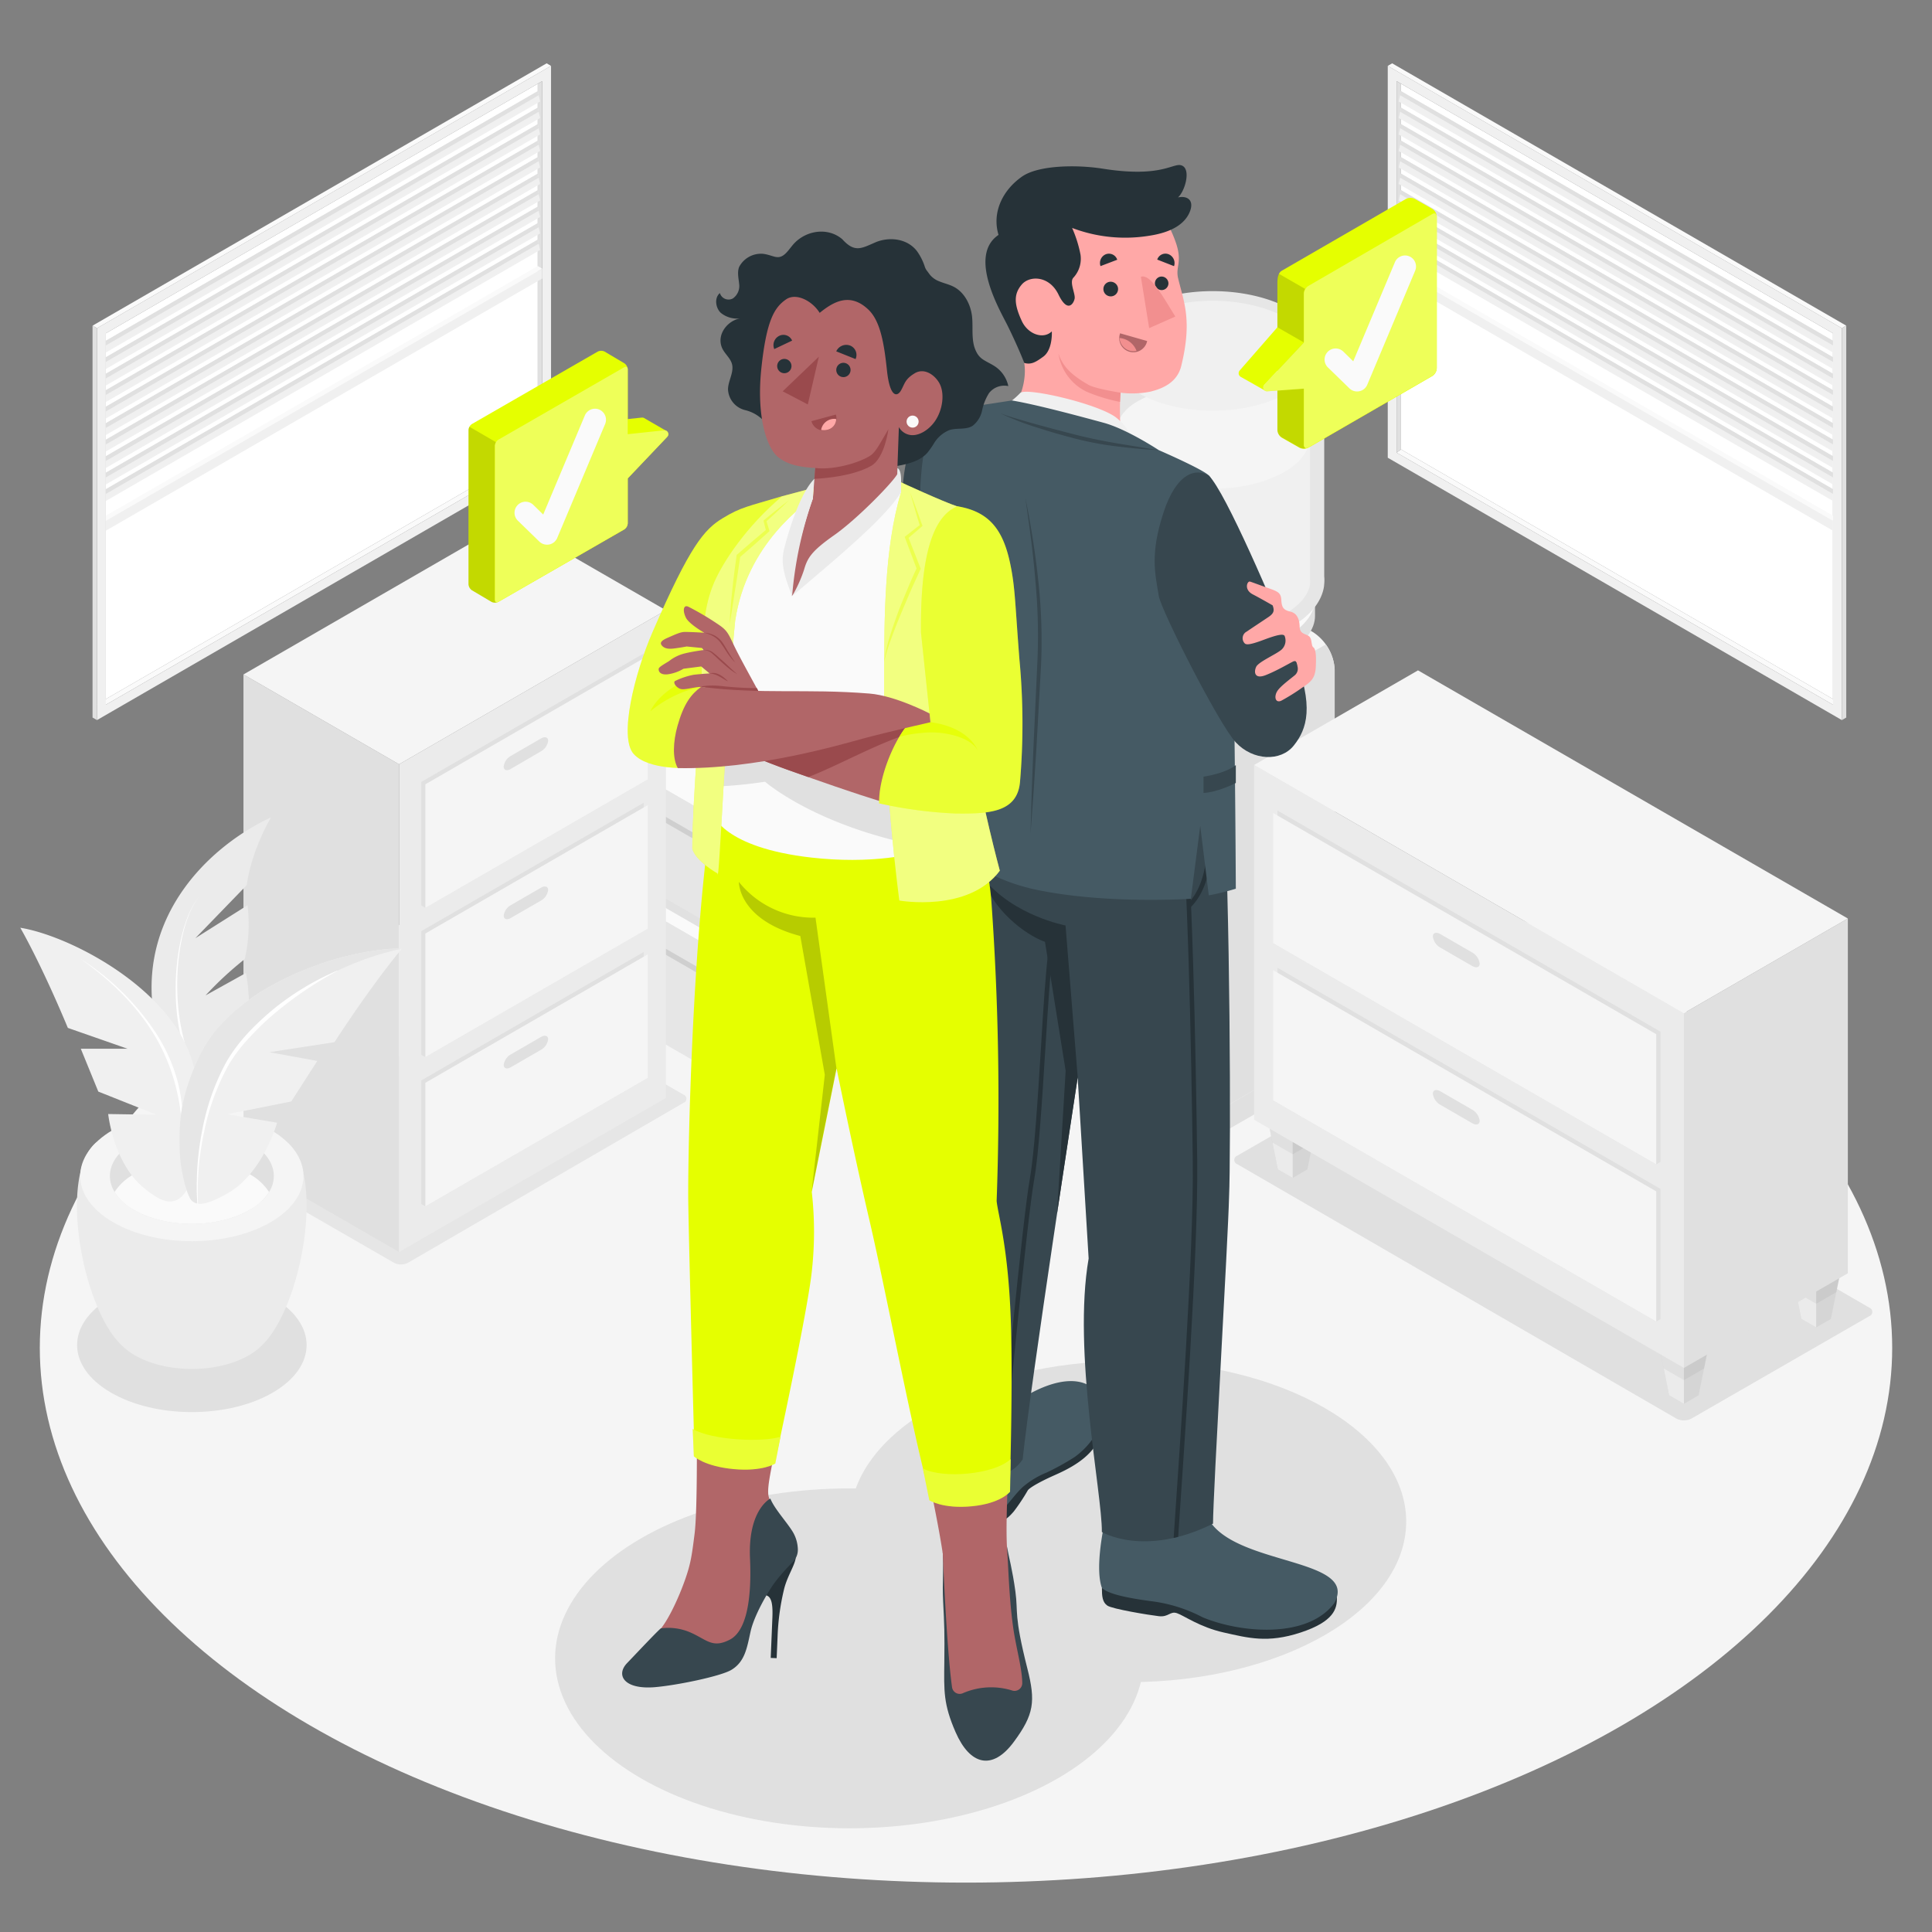 <svg xmlns="http://www.w3.org/2000/svg" viewBox="0 0 500 500"><rect x="0" y="0" width="500" height="500" fill="#808080" stroke="none"/><g id="freepik--Floor--inject-60"><ellipse id="freepik--floor--inject-60" cx="250" cy="348.83" rx="239.7" ry="138.39" style="fill:#f5f5f5"></ellipse></g><g id="freepik--Shadows--inject-60"><polygon id="freepik--Shadow--inject-60" points="187.67 279.2 229.86 254.84 172.54 221.78 130.36 246.14 187.67 279.2" style="fill:#e6e6e6"></polygon><path id="freepik--shadow--inject-60" d="M70.65,335.84c11.6,6.77,11.6,17.75,0,24.53s-30.41,6.77-42,0-11.6-17.76,0-24.53S59.05,329.07,70.65,335.84Z" style="fill:#e0e0e0"></path><path id="freepik--shadow--inject-60" d="M437.74,367.13l46-26.49a1.18,1.18,0,0,0,0-2.24L370.11,272.58a4.26,4.26,0,0,0-3.87,0l-46,26.49a1.18,1.18,0,0,0,0,2.24l113.59,65.81A4.29,4.29,0,0,0,437.74,367.13Z" style="fill:#e0e0e0"></path><path id="freepik--shadow--inject-60" d="M315.18,293.83,351.4,273a.93.93,0,0,0,0-1.76l-38.84-22.51a3.33,3.33,0,0,0-3,0L273.3,269.56c-.85.48-.85,1.27,0,1.76l38.83,22.51A3.35,3.35,0,0,0,315.18,293.83Z" style="fill:#e0e0e0"></path><path id="freepik--shadow--inject-60" d="M101.94,326.79,58.3,301.65a1.13,1.13,0,0,1,0-2.13l71.28-41.38a4,4,0,0,1,3.67,0l43.64,25.15a1.12,1.12,0,0,1,0,2.12l-71.28,41.38A4,4,0,0,1,101.94,326.79Z" style="fill:#e6e6e6"></path><ellipse id="freepik--shadows--inject-60" cx="219.83" cy="429.18" rx="76.17" ry="43.98" style="fill:#e0e0e0"></ellipse><ellipse id="freepik--shadows--inject-60" cx="291.93" cy="393.78" rx="71.99" ry="41.57" style="fill:#e0e0e0"></ellipse></g><g id="freepik--Boxes--inject-60"><g id="freepik--boxes--inject-60"><g id="freepik--Box--inject-60"><polygon points="187.14 275.27 187.14 247.03 223.83 225.84 223.83 254.09 187.14 275.27" style="fill:#f0f0f0"></polygon><polygon points="187.14 247.03 136.38 217.76 136.38 246.01 187.14 275.27 187.14 247.03" style="fill:#e6e6e6"></polygon><polygon points="187.14 247.03 224.92 225.21 173.07 195.31 135.29 217.13 187.14 247.03" style="fill:#fafafa"></polygon><polygon points="187.14 247.03 187.14 254.09 224.92 232.28 224.92 225.21 187.14 247.03" style="fill:#f0f0f0"></polygon><polygon points="135.29 217.13 187.14 247.03 187.14 254.09 135.29 224.2 135.29 217.13" style="fill:#e6e6e6"></polygon><path d="M187.14,254.09v1.55l36.69-21.18v-1.55Zm-50.76-27.71,50.76,29.26v-1.55l-50.76-29.27Z" style="opacity:0.1"></path><path d="M199.22,251.32l12.53-7.24c.54-.31,1-.05,1,.57v7.41a2.16,2.16,0,0,1-1,1.69L199.22,261c-.54.31-1,.06-1-.56V253A2.16,2.16,0,0,1,199.22,251.32Z" style="fill:#e0e0e0"></path><path d="M199.22,251.32l12.53-7.24c.54-.31,1-.05,1,.57v7.41a2.16,2.16,0,0,1-1,1.69L199.22,261c-.54.31-1,.06-1-.56V253A2.16,2.16,0,0,1,199.22,251.32Z" style="opacity:0.1"></path><path d="M200,252.16,211,245.85c.36-.21.65,0,.65.38v5.56a1.42,1.42,0,0,1-.65,1.12L200,259.22c-.36.21-.65,0-.65-.37v-5.56A1.45,1.45,0,0,1,200,252.16Z" style="fill:#f5f5f5"></path><g style="opacity:0.2"><path d="M200.33,253.63a.16.16,0,0,1-.14-.08.16.16,0,0,1,.06-.22l10.32-6a.15.15,0,0,1,.21.05.15.15,0,0,1-.06.22l-10.31,6Z"></path><path d="M200.33,255a.16.16,0,0,1-.14-.08.15.15,0,0,1,.06-.21l10.32-6a.15.15,0,0,1,.21.06.14.14,0,0,1-.06.21l-10.31,6A.13.13,0,0,1,200.33,255Z"></path><path d="M200.33,256.36a.16.16,0,0,1-.08-.3l10.32-6a.16.16,0,0,1,.21.06.15.15,0,0,1-.06.22l-10.31,6Z"></path><path d="M200.33,257.72a.16.16,0,0,1-.14-.08.15.15,0,0,1,.06-.21l10.32-6a.15.15,0,1,1,.15.27l-10.31,6Z"></path></g></g><g id="freepik--box--inject-60"><polygon points="138.31 215.39 189.25 244.77 224.02 224.69 173.07 195.31 138.31 215.39" style="opacity:0.1"></polygon><g id="freepik--box--inject-60"><polygon points="189.56 242.54 189.56 214.29 226.25 193.11 226.25 221.35 189.56 242.54" style="fill:#f0f0f0"></polygon><polygon points="189.56 214.29 138.81 185.03 138.81 213.27 189.56 242.54 189.56 214.29" style="fill:#e6e6e6"></polygon><polygon points="189.56 214.29 227.34 192.47 175.5 162.57 137.72 184.39 189.56 214.29" style="fill:#fafafa"></polygon><polygon points="189.56 214.29 189.56 221.35 227.34 199.54 227.34 192.47 189.56 214.29" style="fill:#f0f0f0"></polygon><polygon points="137.72 184.39 189.56 214.29 189.56 221.35 137.72 191.46 137.72 184.39" style="fill:#e6e6e6"></polygon><path d="M189.56,221.35v1.56l36.69-21.19v-1.55Zm-50.75-27.71,50.75,29.27v-1.56L138.8,192.09Z" style="opacity:0.1"></path><path d="M201.64,218.58l12.54-7.23c.54-.31,1-.06,1,.56v7.41a2.15,2.15,0,0,1-1,1.7l-12.54,7.23c-.54.32-1,.06-1-.56v-7.41A2.18,2.18,0,0,1,201.64,218.58Z" style="fill:#e0e0e0"></path><path d="M201.64,218.58l12.54-7.23c.54-.31,1-.06,1,.56v7.41a2.15,2.15,0,0,1-1,1.7l-12.54,7.23c-.54.32-1,.06-1-.56v-7.41A2.18,2.18,0,0,1,201.64,218.58Z" style="opacity:0.1"></path><path d="M202.44,219.43l10.93-6.31c.36-.21.65,0,.65.37v5.56a1.45,1.45,0,0,1-.65,1.13l-10.93,6.31c-.36.2-.65,0-.65-.38v-5.56A1.42,1.42,0,0,1,202.44,219.43Z" style="fill:#f5f5f5"></path><g style="opacity:0.2"><path d="M202.75,220.89a.16.16,0,0,1-.14-.08.15.15,0,0,1,.06-.21l10.32-6a.14.14,0,0,1,.21.06.15.15,0,0,1,0,.21l-10.32,6A.12.12,0,0,1,202.75,220.89Z"></path><path d="M202.75,222.26a.16.16,0,0,1-.08-.3L213,216a.16.16,0,0,1,.16.28l-10.32,6Z"></path><path d="M202.75,223.62a.16.16,0,0,1-.14-.08.17.17,0,0,1,.06-.22L213,217.37a.14.14,0,0,1,.21.06.15.15,0,0,1,0,.21l-10.32,6Z"></path><path d="M202.75,225a.15.15,0,0,1-.14-.07.16.16,0,0,1,.06-.22l10.32-6a.15.15,0,0,1,.21.06.16.16,0,0,1,0,.22l-10.32,6A.12.12,0,0,1,202.75,225Z"></path></g></g></g></g></g><g id="freepik--furniture-2--inject-60"><g id="freepik--Cabinet--inject-60"><g id="freepik--cabinet--inject-60"><polygon points="103.28 324.02 63.01 300.77 63.01 174.55 103.28 197.8 103.28 324.02" style="fill:#e0e0e0"></polygon><polygon points="103.28 197.8 172.34 157.93 172.34 284.15 103.28 324.02 103.28 197.8" style="fill:#ebebeb"></polygon><polygon points="172.34 157.93 103.28 197.8 63.01 174.55 132.06 134.68 172.34 157.93" style="fill:#f5f5f5"></polygon><polygon points="109.03 279.61 166.58 246.38 166.58 278.37 167.64 278.98 110.09 312.21 109.03 311.59 109.03 279.61" style="fill:#e0e0e0"></polygon><polygon points="110.09 280.22 167.64 246.99 167.64 278.98 110.09 312.21 110.09 280.22" style="fill:#f5f5f5"></polygon><path d="M132.2,272.88l7.82-4.52c1-.59,1.84-.32,1.84.6a3.67,3.67,0,0,1-1.84,2.72l-7.82,4.52c-1,.59-1.84.32-1.84-.6A3.67,3.67,0,0,1,132.2,272.88Z" style="fill:#e0e0e0"></path><polygon points="109.03 240.98 166.58 207.76 166.58 239.74 167.64 240.36 110.09 273.58 109.03 272.97 109.03 240.98" style="fill:#e0e0e0"></polygon><polygon points="110.09 241.59 167.64 208.37 167.64 240.36 110.09 273.58 110.09 241.59" style="fill:#f5f5f5"></polygon><path d="M132.2,234.25l7.82-4.52c1-.58,1.84-.31,1.84.6a3.69,3.69,0,0,1-1.84,2.73l-7.82,4.51c-1,.59-1.84.32-1.84-.59A3.69,3.69,0,0,1,132.2,234.25Z" style="fill:#e0e0e0"></path><polygon points="109.03 202.36 166.58 169.13 166.58 201.12 167.64 201.73 110.09 234.96 109.03 234.34 109.03 202.36" style="fill:#e0e0e0"></polygon><polygon points="110.09 202.97 167.64 169.74 167.64 201.73 110.09 234.96 110.09 202.97" style="fill:#f5f5f5"></polygon><path d="M132.19,195.63l7.83-4.52c1-.59,1.84-.32,1.84.6a3.67,3.67,0,0,1-1.84,2.72L132.19,199c-1,.59-1.84.32-1.84-.6A3.7,3.7,0,0,1,132.19,195.63Z" style="fill:#e0e0e0"></path></g></g></g><g id="freepik--Plant--inject-60"><g id="freepik--plant--inject-60"><g id="freepik--Pot--inject-60"><g id="freepik--pot--inject-60"><path d="M31,347.67c-10-10.28-15.82-43.81-6.1-52H74.37c9.72,8.15,3.87,41.66-6.09,52l-.27.28-.34.34a11.75,11.75,0,0,1-.9.81l-.24.19c-.24.19-.49.39-.75.57q-.65.47-1.29.84c-8.2,4.78-21.49,4.78-29.68,0h0a14.31,14.31,0,0,1-1.3-.84c-.25-.18-.47-.36-.7-.54l-.3-.23c-.31-.26-.59-.52-.86-.78l-.4-.39Z" style="fill:#ebebeb"></path><path d="M70.08,292.42c11.28,6.59,11.28,17.27,0,23.86s-29.58,6.59-40.86,0-11.29-17.27,0-23.86S58.8,285.83,70.08,292.42Z" style="fill:#f5f5f5"></path><path d="M64.65,295.59c8.29,4.84,8.29,12.68,0,17.52s-21.72,4.84-30,0-8.28-12.68,0-17.52S56.37,290.75,64.65,295.59Z" style="fill:#e0e0e0"></path><path d="M34.64,303.9c8.29-4.83,21.73-4.83,30,0a13.86,13.86,0,0,1,5,4.61,13.75,13.75,0,0,1-5,4.6c-8.28,4.84-21.72,4.84-30,0a13.75,13.75,0,0,1-5-4.6A13.86,13.86,0,0,1,34.64,303.9Z" style="fill:#fafafa"></path></g><g id="freepik--Plants--inject-60"><path d="M63.86,229.07,50.56,242.8l13.49-8.52a40,40,0,0,1-.71,13.93,88.54,88.54,0,0,0-10.14,9.4l10.44-5.8s1.71,7.16.15,18.63c-.41,3-2.94,9-4.46,13.37a47.36,47.36,0,0,1-2.47,5.95c0,.12-.12.24-.18.36q-4.05-1.67-8.4-3.15c-2.26-3.5-5.77-12.39-7.6-19.81-7-28.41,12.67-47.79,29.46-55.63C70.14,211.53,65.11,219.87,63.86,229.07Z" style="fill:#ebebeb"></path><path d="M51.6,231.9c-2.63,3.45-3.88,7.7-4.71,11.89a58.65,58.65,0,0,0-1,12.82,54.45,54.45,0,0,0,6.44,24.61h0a.42.42,0,0,1-.74.4h0a55.13,55.13,0,0,1-6.12-25,59.22,59.22,0,0,1,1.21-12.87C47.59,239.55,48.91,235.31,51.6,231.9Z" style="fill:#fff"></path><path d="M5.25,240.1l0,0c.31.54,5.39,9.33,12.31,25.92L33,271.41l-12.09,0,4.53,11.09,15.08,6L28,288.31s1.29,12.53,9.15,19.05c4.35,3.6,6.43,4,8.33,3.31,2.32-.88,3.92-4.13,5.67-9.08s1.8-15.58-1.25-26.46a32.08,32.08,0,0,0-3.7-8.25C36.87,251.94,16.1,241.85,5.25,240.1Z" style="fill:#f0f0f0"></path><path d="M21,248.25a65.78,65.78,0,0,1,19.42,19.19A44.27,44.27,0,0,1,46,280a41.83,41.83,0,0,1,1.15,13.68s0,0,0,0a0,0,0,0,1,0,0,53.73,53.73,0,0,0-1.92-13.45,49.75,49.75,0,0,0-5.33-12.44c-4.72-7.78-11.43-14.23-18.86-19.5a0,0,0,1,1,0-.07Z" style="fill:#fff"></path><path d="M104.06,245.49h0a41.33,41.33,0,0,0-4.79.22,76.9,76.9,0,0,0-18.34,4.47c-2.19.81-4.39,1.74-6.55,2.77-1.08.51-2.15,1.06-3.2,1.63A52.87,52.87,0,0,0,57.13,265.2a33.7,33.7,0,0,0-4.84,6.8c-.17.31-.35.62-.51.95h0c-.41.84-.78,1.66-1.13,2.48-4,9.15-4.39,15.51-4.13,22.56.19,5.46,2,11.71,3.12,12.74a2.3,2.3,0,0,0,.47.35c1.56,1,4,.42,8.67-2.17,9.29-5.2,12.93-18.35,12.93-18.35l-12.9-2.19,16.57-3.31,6.73-10.49-12.39-2.26,16.83-2.59C96.76,254.05,103.62,246,104,245.52l0,0Z" style="fill:#f0f0f0"></path><path d="M99.27,245.71a76.9,76.9,0,0,0-18.34,4.47c-2.19.81-4.39,1.74-6.55,2.77-1.08.51-2.15,1.06-3.2,1.63A52.87,52.87,0,0,0,57.13,265.2a33.7,33.7,0,0,0-4.84,6.8c-.17.31-.35.62-.51.95h0c-.41.84-.78,1.66-1.13,2.48-4,9.15-4.39,15.51-4.13,22.56.19,5.46,2,11.71,3.12,12.74a2.3,2.3,0,0,0,.47.35,2.89,2.89,0,0,0,1,.38c-1.15-8.48,3-30,9.33-38.81C67,263.46,82.62,250.12,104,245.52l0,0A42.88,42.88,0,0,0,99.27,245.71Z" style="fill:#e6e6e6"></path><path d="M51.08,311.46a72.76,72.76,0,0,1,1.22-18.74,60.41,60.41,0,0,1,6.22-17.78c3.17-5.53,7.73-10.05,12.58-14.05a70.34,70.34,0,0,1,16.15-9.68.05.05,0,0,1,.07,0,0,0,0,0,1,0,.06,93.32,93.32,0,0,0-15.53,10.4A67.19,67.19,0,0,0,65,268.05a41.49,41.49,0,0,0-5.7,7.32,59.85,59.85,0,0,0-6.43,17.45,72,72,0,0,0-1.63,18.64,0,0,0,0,1,0,.05A.06.06,0,0,1,51.08,311.46Z" style="fill:#fff"></path></g></g></g></g><g id="freepik--Water--inject-60"><g id="freepik--water--inject-60"><path d="M287.9,163.59l20.34-11.75a12.45,12.45,0,0,1,11.22,0l20.34,11.75a12.4,12.4,0,0,1,5.61,9.71v96.78L313.85,288.3l-31.56-18.22V173.3A12.4,12.4,0,0,1,287.9,163.59Z" style="fill:#f5f5f5"></path><path d="M313.85,191.52a12.4,12.4,0,0,0-5.61-9.71L287.9,170.07c-3.1-1.79-5.61-.34-5.61,3.23v96.78l31.56,18.22Z" style="fill:#ebebeb"></path><path d="M345.41,173.3v96.78L313.85,288.3V191.52a11.92,11.92,0,0,0-2.28-6.52l31.55-18.22A12,12,0,0,1,345.41,173.3Z" style="fill:#e0e0e0"></path><polygon points="284.92 186.71 311.22 201.9 311.22 236.86 284.92 221.67 284.92 186.71" style="fill:#f5f5f5"></polygon><polygon points="292.19 217.47 292.19 190.88 311.22 201.9 311.22 228.49 292.19 217.47" style="fill:#e0e0e0"></polygon><polygon points="292.19 217.47 284.92 221.67 311.22 236.86 311.22 228.49 292.19 217.47" style="fill:#ebebeb"></polygon><path d="M288.79,188.94l1,4.64,1,.6a3.22,3.22,0,0,0,3.22,0l.2-.11.4-1.77Z" style="fill:#fafafa"></path><path d="M301.51,196.28l1,4.72,1,.59a3.22,3.22,0,0,0,3.22,0l.2-.11.4-1.81Z" style="fill:#fafafa"></path><path d="M340.33,155.07c0-3.49-2.64-7-7.24-9.67-5-2.9-12-4.56-19.23-4.56s-14.2,1.66-19.22,4.56c-4.6,2.66-7.24,6.18-7.24,9.67v4.31c0,3.49,2.64,7,7.24,9.67,5,2.9,12,4.56,19.22,4.56s14.21-1.66,19.23-4.56c4.6-2.66,7.24-6.18,7.24-9.67Z" style="fill:#e0e0e0"></path><path d="M313.86,169.3c-7.19,0-14.2-1.66-19.22-4.56-4.6-2.65-7.24-6.18-7.24-9.67s2.64-7,7.24-9.67c5-2.9,12-4.56,19.22-4.56s14.21,1.66,19.23,4.56c4.6,2.66,7.24,6.18,7.24,9.67s-2.64,7-7.24,9.67C328.07,167.64,321.06,169.3,313.86,169.3Z" style="fill:#fafafa"></path><path d="M342.71,149.15V93.24c.56-4.66-2.21-9.43-8.38-13-11.3-6.53-29.63-6.53-40.93,0-5.67,3.27-8.49,7.56-8.48,11.85h0v59.55H285c.52,3.82,3.3,7.57,8.37,10.49,11.3,6.53,29.63,6.53,40.93,0,5.07-2.92,7.84-6.67,8.37-10.49h0v-.16A10.17,10.17,0,0,0,342.71,149.15Z" style="fill:#e6e6e6"></path><path d="M313.86,163.32c-7.09,0-13.69-1.56-18.6-4.4-3.84-2.21-6.17-5-6.55-7.78l-.07-.53V112.07c0-3,2.4-6.19,6.62-8.63,4.91-2.83,11.51-4.39,18.6-4.39s13.7,1.56,18.61,4.39c4.56,2.64,6.95,6,6.55,9.33l0,.22v36.39l0,.22a5.86,5.86,0,0,1,0,1.45l0,.24c-.44,2.75-2.75,5.46-6.52,7.63C327.56,161.76,321,163.32,313.86,163.32Z" style="fill:#fff;opacity:0.4"></path><path d="M332.47,103.44a39.21,39.21,0,0,0-18.61-4.39,44.1,44.1,0,0,0-18.6,4.39c-4.24,2-6.66,5.53-6.62,9.33s2.38,7.33,6.62,9.32a44.1,44.1,0,0,0,18.6,4.39c7.09,0,13.7-1.56,18.61-4.39,4.56-2.64,6.55-5.91,6.55-9.32C339.24,109.23,337.14,106,332.47,103.44Z" style="fill:#f5f5f5"></path><path d="M313.86,106.3c-7.19,0-14.2-1.66-19.22-4.56-4.6-2.66-7.24-6.18-7.24-9.67s2.64-7,7.24-9.67c5-2.9,12-4.57,19.22-4.57s14.21,1.67,19.23,4.56c4.6,2.66,7.24,6.19,7.24,9.68s-2.64,7-7.24,9.67C328.07,104.64,321.06,106.3,313.86,106.3Z" style="fill:#f0f0f0"></path><path d="M303.77,186.91l-1.12.65.05.1a1.49,1.49,0,0,0-.2.81,3.85,3.85,0,0,0,1.73,3,1.5,1.5,0,0,0,.81.23l0,.1,1.13-.65h0a1.22,1.22,0,0,0,.5-1.12,3.82,3.82,0,0,0-1.73-3A1.23,1.23,0,0,0,303.77,186.91Z" style="fill:#e0e0e0"></path><path d="M305.6,190.68c0,1.1-.78,1.55-1.73,1a3.82,3.82,0,0,1-1.73-3c0-1.1.77-1.55,1.73-1A3.85,3.85,0,0,1,305.6,190.68Z" style="fill:#fafafa"></path><path d="M291,179.64l-1.12.65.05.1a1.59,1.59,0,0,0-.19.81,3.81,3.81,0,0,0,1.73,3,1.58,1.58,0,0,0,.8.24l.06.09,1.12-.65h0a1.22,1.22,0,0,0,.51-1.12,3.83,3.83,0,0,0-1.73-3A1.22,1.22,0,0,0,291,179.64Z" style="fill:#e0e0e0"></path><path d="M292.87,183.41c0,1.11-.77,1.55-1.73,1a3.83,3.83,0,0,1-1.73-3c0-1.1.78-1.55,1.73-1A3.84,3.84,0,0,1,292.87,183.41Z" style="fill:#fafafa"></path></g></g><g id="freepik--furniture-1--inject-60"><g id="freepik--Drawer--inject-60"><g id="freepik--drawer--inject-60"><polygon points="428.01 341.51 431.96 361.09 435.8 363.31 439.6 361.11 443.58 341.51 435.8 337.01 428.01 341.51" style="fill:#e0e0e0"></polygon><polygon points="428.01 341.51 431.96 361.09 435.8 363.31 439.6 361.11 443.58 341.51 435.8 337.01 428.01 341.51" style="opacity:0.05"></polygon><polygon points="435.8 363.31 435.8 346 428.01 341.51 431.96 361.09 435.8 363.31" style="fill:#ebebeb"></polygon><polygon points="428.01 341.51 430.56 354.15 435.8 357.18 441.01 354.17 443.58 341.51 435.8 337.01 428.01 341.51" style="opacity:0.05"></polygon><polygon points="462.24 321.75 466.19 341.33 470.03 343.54 473.83 341.35 477.81 321.75 470.03 317.25 462.24 321.75" style="fill:#e0e0e0"></polygon><polygon points="462.24 321.75 466.19 341.33 470.03 343.54 473.83 341.35 477.81 321.75 470.03 317.25 462.24 321.75" style="opacity:0.05"></polygon><polygon points="470.03 343.54 470.03 326.24 462.24 321.75 466.19 341.33 470.03 343.54" style="fill:#ebebeb"></polygon><polygon points="462.24 321.75 464.79 334.39 470.03 337.41 475.24 334.4 477.81 321.75 470.03 317.25 462.24 321.75" style="opacity:0.05"></polygon><polygon points="326.76 283.05 330.71 302.63 334.55 304.85 338.35 302.65 342.33 283.05 334.55 278.55 326.76 283.05" style="opacity:0.05"></polygon><polygon points="334.55 304.85 334.55 287.54 326.76 283.05 330.71 302.63 334.55 304.85" style="fill:#ebebeb"></polygon><polygon points="326.76 283.05 329.31 295.69 334.55 298.72 339.76 295.71 342.33 283.05 334.55 278.55 326.76 283.05" style="opacity:0.05"></polygon><g id="freepik--cabinet--inject-60"><g id="freepik--cabinet--inject-60"><polygon points="435.8 354.02 478.22 329.52 478.22 237.71 435.8 262.2 435.8 354.02" style="fill:#e0e0e0"></polygon><polygon points="435.8 262.2 324.56 197.98 324.56 289.79 435.8 354.02 435.8 262.2" style="fill:#ebebeb"></polygon><polygon points="324.56 197.98 435.8 262.2 478.22 237.71 366.98 173.49 324.56 197.98" style="fill:#f5f5f5"></polygon><polygon points="429.74 307.69 330.62 250.46 330.62 284.15 329.5 284.8 428.63 342.02 429.74 341.38 429.74 307.69" style="fill:#e0e0e0"></polygon><polygon points="428.63 308.33 329.5 251.1 329.5 284.8 428.63 342.02 428.63 308.33" style="fill:#f5f5f5"></polygon><path d="M381,287.18l-8.24-4.76c-1.07-.61-1.94-.33-1.94.63a3.87,3.87,0,0,0,1.94,2.87l8.24,4.76c1.07.62,1.94.34,1.94-.63A3.9,3.9,0,0,0,381,287.18Z" style="fill:#e0e0e0"></path><polygon points="429.74 267 330.62 209.77 330.62 243.47 329.5 244.11 428.63 301.34 429.74 300.69 429.74 267" style="fill:#e0e0e0"></polygon><polygon points="428.63 267.65 329.5 210.42 329.5 244.11 428.63 301.34 428.63 267.65" style="fill:#f5f5f5"></polygon><path d="M381,246.5l-8.24-4.76c-1.07-.62-1.94-.34-1.94.63a3.88,3.88,0,0,0,1.94,2.87L381,250c1.07.62,1.94.33,1.94-.63A3.88,3.88,0,0,0,381,246.5Z" style="fill:#e0e0e0"></path></g></g></g></g></g><g id="freepik--Windows--inject-60"><g id="freepik--Window--inject-60"><g id="freepik--window--inject-60"><polygon points="476.67 182.24 474.38 182.39 361.44 117.14 362.58 116.31 476.67 182.24" style="fill:#fafafa"></polygon><polygon points="362.58 116.31 474.38 180.92 474.38 86.26 362.58 21.66 362.58 116.31" style="fill:#fff"></polygon><path d="M359.15,118.46l117.52,67.9V84.94L359.15,17.05ZM361.44,21,474.38,86.26v96.13L361.44,117.14Z" style="fill:#f0f0f0"></path><polygon points="361.44 117.14 362.58 116.31 362.58 21.66 361.44 21.01 361.44 117.14" style="fill:#e0e0e0"></polygon><polygon points="359.15 17.05 360.29 16.39 477.81 84.28 476.67 84.94 359.15 17.05" style="fill:#fafafa"></polygon><polygon points="477.81 84.28 476.67 84.94 476.67 186.36 477.81 185.7 477.81 84.28" style="fill:#e0e0e0"></polygon><polygon points="474.38 133.47 362.58 68.85 361.44 69.53 474.38 134.78 474.38 133.47" style="fill:#fafafa"></polygon><polygon points="361.44 69.53 361.44 72.09 474.38 137.34 474.38 134.78 361.44 69.53" style="fill:#f0f0f0"></polygon></g><g id="freepik--Blinds--inject-60"><polygon points="474.38 88.18 362.58 23.58 361.98 26.26 474.38 91.23 474.38 88.18" style="fill:#f0f0f0"></polygon><polygon points="474.38 88.18 474.38 89.4 362.35 24.65 362.58 23.58 474.38 88.18" style="fill:#e0e0e0"></polygon><polygon points="474.38 92.45 362.58 27.85 361.98 30.53 474.38 95.5 474.38 92.45" style="fill:#f0f0f0"></polygon><polygon points="474.38 92.45 474.38 93.67 362.35 28.92 362.58 27.85 474.38 92.45" style="fill:#e0e0e0"></polygon><polygon points="474.38 96.72 362.58 32.12 361.98 34.8 474.38 99.77 474.38 96.72" style="fill:#f0f0f0"></polygon><polygon points="474.38 96.72 474.38 97.94 362.35 33.19 362.58 32.12 474.38 96.72" style="fill:#e0e0e0"></polygon><polygon points="474.38 100.98 362.58 36.39 361.98 39.07 474.38 104.04 474.38 100.98" style="fill:#f0f0f0"></polygon><polygon points="474.38 100.98 474.38 102.21 362.35 37.45 362.58 36.39 474.38 100.98" style="fill:#e0e0e0"></polygon><polygon points="474.38 105.25 362.58 40.66 361.98 43.34 474.38 108.31 474.38 105.25" style="fill:#f0f0f0"></polygon><polygon points="474.38 105.25 474.38 106.48 362.35 41.72 362.58 40.66 474.38 105.25" style="fill:#e0e0e0"></polygon><polygon points="474.38 109.52 362.58 44.93 361.98 47.61 474.38 112.58 474.38 109.52" style="fill:#f0f0f0"></polygon><polygon points="474.38 109.52 474.38 110.75 362.35 45.99 362.58 44.93 474.38 109.52" style="fill:#e0e0e0"></polygon><polygon points="474.38 113.79 362.58 49.2 361.98 51.88 474.38 116.84 474.38 113.79" style="fill:#f0f0f0"></polygon><polygon points="474.38 113.79 474.38 115.02 362.35 50.26 362.58 49.2 474.38 113.79" style="fill:#e0e0e0"></polygon><polygon points="474.38 118.06 362.58 53.47 361.98 56.15 474.38 121.11 474.38 118.06" style="fill:#f0f0f0"></polygon><polygon points="474.38 118.06 474.38 119.29 362.35 54.53 362.58 53.47 474.38 118.06" style="fill:#e0e0e0"></polygon><polygon points="474.38 122.33 362.58 57.74 361.98 60.42 474.38 125.38 474.38 122.33" style="fill:#f0f0f0"></polygon><polygon points="474.38 122.33 474.38 123.56 362.35 58.8 362.58 57.74 474.38 122.33" style="fill:#e0e0e0"></polygon><polygon points="474.38 126.6 362.58 62.01 361.98 64.69 474.38 129.65 474.38 126.6" style="fill:#f0f0f0"></polygon><polygon points="474.38 126.6 474.38 127.83 362.35 63.07 362.58 62.01 474.38 126.6" style="fill:#e0e0e0"></polygon></g></g><g id="freepik--window--inject-60"><g id="freepik--window--inject-60"><polygon points="25.1 182.24 27.39 182.39 140.32 117.14 139.18 116.31 25.1 182.24" style="fill:#fafafa"></polygon><polygon points="139.18 116.31 27.39 180.92 27.39 86.26 139.18 21.66 139.18 116.31" style="fill:#fff"></polygon><path d="M142.61,17.05,25.1,84.94V186.36l117.51-67.9Zm-2.29,100.09L27.39,182.39V86.26L140.32,21Z" style="fill:#f0f0f0"></path><polygon points="140.32 117.14 139.18 116.31 139.18 21.66 140.32 21.01 140.32 117.14" style="fill:#e0e0e0"></polygon><polygon points="142.61 17.05 141.47 16.39 23.95 84.28 25.1 84.94 142.61 17.05" style="fill:#fafafa"></polygon><polygon points="23.95 84.28 25.1 84.94 25.1 186.36 23.95 185.7 23.95 84.28" style="fill:#e0e0e0"></polygon><polygon points="27.39 133.47 139.18 68.85 140.32 69.53 27.39 134.78 27.39 133.47" style="fill:#fafafa"></polygon><polygon points="140.32 69.53 140.32 72.09 27.39 137.34 27.39 134.78 140.32 69.53" style="fill:#f0f0f0"></polygon></g><g id="freepik--blinds--inject-60"><polygon points="27.39 88.18 139.18 23.58 139.78 26.26 27.39 91.23 27.39 88.18" style="fill:#f0f0f0"></polygon><polygon points="27.39 88.18 27.39 89.4 139.42 24.65 139.18 23.58 27.39 88.18" style="fill:#e0e0e0"></polygon><polygon points="27.39 92.45 139.18 27.85 139.78 30.53 27.39 95.5 27.39 92.45" style="fill:#f0f0f0"></polygon><polygon points="27.39 92.45 27.39 93.67 139.42 28.92 139.18 27.85 27.39 92.45" style="fill:#e0e0e0"></polygon><polygon points="27.39 96.72 139.18 32.12 139.78 34.8 27.39 99.77 27.39 96.72" style="fill:#f0f0f0"></polygon><polygon points="27.39 96.72 27.39 97.94 139.42 33.19 139.18 32.12 27.39 96.72" style="fill:#e0e0e0"></polygon><polygon points="27.39 100.98 139.18 36.39 139.78 39.07 27.39 104.04 27.39 100.98" style="fill:#f0f0f0"></polygon><polygon points="27.39 100.98 27.39 102.21 139.42 37.45 139.18 36.39 27.39 100.98" style="fill:#e0e0e0"></polygon><polygon points="27.39 105.25 139.18 40.66 139.78 43.34 27.39 108.31 27.39 105.25" style="fill:#f0f0f0"></polygon><polygon points="27.39 105.25 27.39 106.48 139.42 41.72 139.18 40.66 27.39 105.25" style="fill:#e0e0e0"></polygon><polygon points="27.39 109.52 139.18 44.93 139.78 47.61 27.39 112.58 27.39 109.52" style="fill:#f0f0f0"></polygon><polygon points="27.39 109.52 27.39 110.75 139.42 45.99 139.18 44.93 27.39 109.52" style="fill:#e0e0e0"></polygon><polygon points="27.39 113.79 139.18 49.2 139.78 51.88 27.39 116.84 27.39 113.79" style="fill:#f0f0f0"></polygon><polygon points="27.39 113.79 27.39 115.02 139.42 50.26 139.18 49.2 27.39 113.79" style="fill:#e0e0e0"></polygon><polygon points="27.39 118.06 139.18 53.47 139.78 56.15 27.39 121.11 27.39 118.06" style="fill:#f0f0f0"></polygon><polygon points="27.39 118.06 27.39 119.29 139.42 54.53 139.18 53.47 27.39 118.06" style="fill:#e0e0e0"></polygon><polygon points="27.39 122.33 139.18 57.74 139.78 60.42 27.39 125.38 27.39 122.33" style="fill:#f0f0f0"></polygon><polygon points="27.39 122.33 27.39 123.56 139.42 58.8 139.18 57.74 27.39 122.33" style="fill:#e0e0e0"></polygon><polygon points="27.39 126.6 139.18 62.01 139.78 64.69 27.39 129.65 27.39 126.6" style="fill:#f0f0f0"></polygon><polygon points="27.39 126.6 27.39 127.83 139.42 63.07 139.18 62.01 27.39 126.6" style="fill:#e0e0e0"></polygon></g></g></g><g id="freepik--character-2--inject-60"><g id="freepik--Character--inject-60"><g id="freepik--Bottom--inject-60"><path d="M242.76,389.05c0,1.93-.36,2.67,2,4.41s7.46,2.53,11.34,1.48c3.4-.91,4.64-1.89,6.27-3.78a50.43,50.43,0,0,0,3.64-5.49c.69-.87,3.84-2.53,6.89-3.88,3.21-1.43,9.36-4.26,11.56-9.47s.68-8.93.68-8.93Z" style="fill:#263238"></path><path d="M263.26,362.63c-6.21,4.06-11.44,14.25-19.93,11.15-.43,5-1.75,10.37-.57,15.27,3.62,4.48,11.56,5.34,16.12,2.12,2.3-2,3.59-4.26,5.81-6.33a22.36,22.36,0,0,1,6.11-3.72,64.54,64.54,0,0,0,7.39-4.09C291.92,366.9,285.11,348.36,263.26,362.63Z" style="fill:#455a64"></path><path d="M285.17,411c0,2.08.13,3.65,1.41,4.53s10.8,2.45,13.33,2.74,2.9-1.37,4.68-.78,5.91,3.62,12.12,5,11.3,2.84,19.91,0,9.47-6.18,9.36-9.09S285.17,411,285.17,411Z" style="fill:#263238"></path><path d="M286.41,391.49c-1.39,6-2.86,14.91-1.24,19.46,1.73,1.72,7.55,2.73,12.63,3.42a38.9,38.9,0,0,1,13.43,4.18c9.86,4.11,27.18,5.61,34.09-3.67,6.89-12.38-29-9.33-33.38-23.66C310.34,386,292.93,392.9,286.41,391.49Z" style="fill:#455a64"></path><path d="M240,322.52c4.8-50.91,2.32-91.59,6.89-132.57,0,0,67.94-7.85,69.7,16.43s2,92.64,1.49,103.34c-.25,10.83-4.15,77-4.15,84.6-17.76,8.82-28.77,2.16-28.77,2.16.11-9.86-7.6-46.73-3.42-70.78l-2.84-46.88S266.72,358,264.66,377.71c-5.24,7.78-20.13,6-22.61,1.27C242.05,379,238.33,337.51,240,322.52Z" style="fill:#37474f"></path><path d="M278.91,278.82l-3.15-39.31S262.29,237,254.5,227.29c2.12,7.79,10.58,14.56,15.94,16.46l5.35,33.37L273.57,314Z" style="fill:#263238"></path><path d="M269.4,271.11c-.84,13.48-1.71,27.42-2.89,34-1.84,10.27-7,64.29-8.24,77.09.4-.13.8-.28,1.19-.44,1.31-13.7,6.37-66.36,8.18-76.45,1.19-6.64,2.07-20.62,2.91-34.13.64-10.17,1.24-19.78,1.9-24.77l-1.14-.16C270.64,251.29,270,260.92,269.4,271.11Z" style="fill:#263238"></path><path d="M304.91,397.73c1.54-23.05,5.22-73.94,4.93-97.26-.36-27.84-1.29-77.24-3.55-95.23l-1.14.14c2.25,17.94,3.18,67.29,3.54,95.11.3,23.4-3.43,74.74-4.95,97.52C304.13,397.93,304.52,397.84,304.91,397.73Z" style="fill:#263238"></path><path d="M307.4,233.87c6.29-6.35,5.42-19.62,4.86-27.9,0-.69-.09-1.35-.13-2l1.15-.07c0,.62.09,1.27.13,2,.6,8.83,1.56,23.21-6,29.58Z" style="fill:#263238"></path></g><g id="freepik--Top--inject-60"><path d="M262.16,105c2.47-2.09,3.85-8.65,2.61-12.22s-6.26-12.05-6.94-22.28,13.11-26,25-24.72S301,53.59,304.2,62.47c1.95,5.41-.05,6.46.7,9.57,1.48,6.13,3.68,10.86.83,22.57-1,4.28-4.66,5.93-8.07,6.76a24.36,24.36,0,0,1-7.69.26,76.52,76.52,0,0,0-.05,7.94,3.66,3.66,0,0,0,3.44,3.54S259.7,107.1,262.16,105Z" style="fill:#ffa8a7"></path><path d="M296.88,88.26a3.65,3.65,0,1,1-7-2Z" style="fill:#b16668"></path><path d="M294.13,90.8a5.16,5.16,0,0,0-4.4-3.33,3.66,3.66,0,0,0,2.62,3.29A3.59,3.59,0,0,0,294.13,90.8Z" style="fill:#f28f8f"></path><path d="M289.29,74.3a1.9,1.9,0,1,1-2.4-1.31A1.94,1.94,0,0,1,289.29,74.3Z" style="fill:#263238"></path><path d="M289.14,67.22l-4.33,1.65a2.44,2.44,0,0,1,1.38-3.07A2.26,2.26,0,0,1,289.14,67.22Z" style="fill:#263238"></path><path d="M303.84,68.88l-4.35-1.7a2.24,2.24,0,0,1,2.95-1.38A2.47,2.47,0,0,1,303.84,68.88Z" style="fill:#263238"></path><path d="M302.39,73.4a1.75,1.75,0,1,1-1.74-1.83A1.79,1.79,0,0,1,302.39,73.4Z" style="fill:#263238"></path><path d="M304.17,81.92l-6.77,3-2.14-13.29C297.77,70.76,301,76.86,304.17,81.92Z" style="fill:#f28f8f"></path><path d="M290,101.63s-6.41-1-8.23-2c-4.94-2.82-6.73-5-7.84-8.08a13.15,13.15,0,0,0,7.27,9.82,43.82,43.82,0,0,0,8.66,2.64Z" style="fill:#f28f8f"></path><path d="M272.21,85.76c.08,1.9-.28,5.14-2.22,6.55s-3.09,2.12-4.92,1.62c-.62-1.71-2.55-6.14-4.42-9.89s-10.19-17.88-2.23-23.25c-1.74-5.75,1-11.53,6.05-15.07,4.24-3,14.17-3.13,20.89-2.07,15.86,2.51,18.37-1.86,20.62-.76s.68,6.59-1.11,8.2c2.47-.52,4.3.78,3,3.84s-4.66,5.18-10.32,6.06a38.7,38.7,0,0,1-20.09-2,31.74,31.74,0,0,1,2.17,6.89,7.21,7.21,0,0,1-1.78,5.92c-1.22,1.16.52,4.21.26,5.5s-1.82,3.81-4.18-1.08-7.45-5-9.52-2.56-2,5,0,9.35C266,86.52,270,87.91,272.21,85.76Z" style="fill:#263238"></path><path d="M244.4,106.84c-7.26,1.53-10.84,9.68-11,24.4a166.15,166.15,0,0,0,3.33,36.68c1.36,6.09,4.45,9,15.89,7.52,19.1-2.48,40.71-6.92,40.71-6.92l-3.32-15-33.19,2.14Z" style="fill:#37474f"></path><path d="M250,106.59c10.42-2.17,27.46.5,42.92,8,7.28,3.54,12.69,5.52,17.35,8.12s6.84,12.15,7.35,19.49c1.27,18.74.2,28.8,0,40.93-.32,18.07,0,27.82,0,27.82s-21.73,11.93-56.2,1.51C244.63,207.39,245.29,199,245.22,193s.61-26.63-3.3-43.55S237.31,109.22,250,106.59Z" style="fill:#f0f0f0"></path><path d="M296.27,116.18c-5.4-4.86-3.77-5.12-7.27-8-4.36-3.59-23.42-8-24.95-6.49a20.61,20.61,0,0,1-5.63,4.17s.91,2.93,12.42,5.71C281.81,114.23,286.15,113.86,296.27,116.18Z" style="fill:#f0f0f0"></path><path d="M261.88,103.64c6.34,1.06,17.76,4.14,23.77,5.78s14.25,7.08,14.25,7.08,11.54,5,13,6.61,4.32,8.86,5.48,24.68S319.83,230,319.83,230a65.23,65.23,0,0,1-7,1.72l-2.21-18-2.43,18.88s-21.73,1.48-39.92-2.32S242,214.71,242,214.71s2.71-38.13,2-44.61-6.41-33.86-5.78-44.62,2.37-18.63,9-19.62C255.3,104.66,261.88,103.64,261.88,103.64Z" style="fill:#455a64"></path><path d="M258.8,106.92c1.64.64,3.33,1.14,5,1.63s3.38,1,5.08,1.45c3.4.92,6.8,1.84,10.22,2.69s6.84,1.51,10.32,2.11l10.45,1.7c-3.54-.17-7-.51-10.56-.94a84.17,84.17,0,0,1-10.45-1.9c-3.43-.88-6.84-1.83-10.2-2.93A69.64,69.64,0,0,1,258.8,106.92Z" style="fill:#37474f"></path><path d="M265.36,128.86c1.46,7.12,2.6,14.31,3.36,21.55a142.06,142.06,0,0,1,.7,21.83L268.2,194l-.7,10.87-.8,10.87.31-10.89.42-10.89,1-21.77a149.92,149.92,0,0,0-.46-21.71c-.29-3.61-.68-7.22-1.13-10.82S265.88,132.46,265.36,128.86Z" style="fill:#37474f"></path><path d="M311.47,201c6.25-1,8.36-3,8.36-3v4.63s-4.61,2.41-8.36,2.58Z" style="fill:#37474f"></path><path d="M312.87,123.11c-3.22-2-8.33-1-11.78,9.6s-2.19,15.6-1.19,21.55c.61,3.7,15.51,33.13,19.93,37.87s11.6,5.06,15,.81,5.38-10.12,0-23.5S317.23,127.47,312.87,123.11Z" style="fill:#37474f"></path><path d="M329.36,156.67c.45,1.27.42,2-1.06,3s-4.07,2.7-5.66,3.79a1.92,1.92,0,0,0-.55,3c.4.47,1.39.46,4.91-.86s5.06-1.62,5.44-1.06a3.18,3.18,0,0,1-.64,3.45c-1.11,1.17-6.05,3.22-6.7,4.58s-.42,3.29,2.47,2.15,6-3,7.09-3.52c.71-.31.94,0,1.14,1.3a2.21,2.21,0,0,1-.7,2.25c-1.1.91-3.68,2.81-4.47,4-1,1.47-.6,3.29.95,2.6a51.41,51.41,0,0,0,5.46-3.41c2.07-1.37,3.32-2.3,3.48-5.24s0-4.75-.62-5.16-.27-2.23-1.14-2.89-2.37-.54-2.41-2.43-.63-3.49-2.34-3.91-2.3-.92-2.4-3-1.06-2.28-4-3.33-3.34-1.22-4.08-1.46-1.68,2.06.67,3.29S329.36,156.67,329.36,156.67Z" style="fill:#ffa8a7"></path></g></g></g><g id="freepik--character-1--inject-60"><g id="freepik--character--inject-60"><g id="freepik--bottom--inject-60"><path d="M260.6,400.25c.49,2.76,1.41,5.95,2.18,11.59s-.47,5.85,3.11,20c2.15,8.48,1.73,11.85-3.5,18.94-5.6,7.59-11.38,6-15.09-2.51-3.17-7.27-3-10.63-2.91-18.14s0-9.69-.31-15.64c-.26-5.25.2-8.83-.1-12.85Z" style="fill:#37474f"></path><path d="M262.16,420.83c-1-7.28-1.17-14.82-1.51-19.73-.76-11,1.64-32.77.19-49.34l-27.89-3c.89,6.46,8.38,35.72,11.05,53.37,0,0,.93,23.93,2.38,34.47a2,2,0,0,0,2.83,1.59,18.35,18.35,0,0,1,12.64-.72,2,2,0,0,0,2.71-1.91C264.52,431.63,262.9,426.29,262.16,420.83Z" style="fill:#b16668"></path><path d="M180.07,347.66c.4,22.93.44,43.22-.3,49.18s-1.06,8-2.53,12.15-4,9.75-6.19,12.46c0,0-6.46,7.07-5,7.77s15.2,2,21.32,0,6.7-7.15,8.67-16.69,3.59-23.46,3.59-23.46a6,6,0,0,1-.65-1.6c-.85-2.73,1.55-9.9,2.09-16.81Z" style="fill:#b16668"></path><path d="M205.93,403.24c-.38,2.22-2.25,4.76-3.06,8.23a61,61,0,0,0-1.63,12l-.24,5.66-1.54-.06s.3-7.17.43-10.32-.08-5.45-1.57-5.86C198.32,412.94,198.49,402.92,205.93,403.24Z" style="fill:#263238"></path><path d="M199.37,387.83c1,2.61,4.42,6.26,5.88,8.75a9.35,9.35,0,0,1,1.23,4.29,4.49,4.49,0,0,1-1.31,3.39,49.35,49.35,0,0,0-4.7,5.34c-1.85,2.54-5.29,8.47-6.22,12.64s-1.44,7.83-5,9.94c-2.76,1.64-14.14,4-19.91,4.47-7.88.6-10-3.16-7.06-6.23s7.86-8.31,8.75-9a14.32,14.32,0,0,1,7.34.93c4.44,1.84,5.88,4.39,10.49,2,4.17-2.14,5.74-9.93,5.24-21.09C193.55,390.63,199.37,387.83,199.37,387.83Z" style="fill:#37474f"></path><path d="M240.17,190.6c.54,2.87,1.15,5.56,2.2,7,6.4,8.73,12.93,19.31,14.2,35.66a720.93,720.93,0,0,1,1.36,77.55c.32,3.48,3.07,11.91,3.7,31.8.5,15.85-.24,40.5-.24,40.5s-11.31,5.65-21.23,2c-4.08-15.09-11-51.39-15-68.66-4.26-18.21-8.65-39.93-8.65-39.93l-6.42,31.95a92.2,92.2,0,0,1,0,20.6c-1.13,10.6-9.26,48-9.26,48s-12.57,4-21.13-1.84c0,0-1.42-52.79-1.58-64.44s1.21-80.91,8.15-111.42a67,67,0,0,0,.37-7.09C195,199.09,229.11,198.17,240.17,190.6Z" style="fill:#E5FF00"></path><path d="M261.55,377.62c-4.28,4-17.5,5.14-22.71,2.42l1.67,8.22s3.44,2.29,11,1.56,9.89-3.77,9.89-3.77Z" style="fill:#E5FF00"></path><g style="opacity:0.2"><path d="M261.55,377.62c-4.28,4-17.5,5.14-22.71,2.42l1.67,8.22s3.44,2.29,11,1.56,9.89-3.77,9.89-3.77Z" style="fill:#fff"></path></g><path d="M202,371.81c-4.47,1.54-17.81.93-22.73-2l.3,7.08s2.78,2.61,10.3,3.31,10.77-1.44,10.77-1.44Z" style="fill:#E5FF00"></path><g style="opacity:0.2"><path d="M202,371.81c-4.47,1.54-17.81.93-22.73-2l.3,7.08s2.78,2.61,10.3,3.31,10.77-1.44,10.77-1.44Z" style="fill:#fff"></path></g><g style="opacity:0.2"><path d="M216.47,276.49l-5.42-39a24.68,24.68,0,0,1-19.83-9.25s-.2,9.76,15.9,14l6.34,35.92-3.41,30.22Z"></path></g><path d="M186.33,198.79s8.16,6,27.22,5,28.23-7.18,28.1-7.51h0a26.73,26.73,0,0,1-1.34-5,6.3,6.3,0,0,1-.14-.72c-11.06,7.57-45.16,8.49-53.56,1.67,0,0,0,4.56-.28,6.52Z" style="fill:#263238"></path></g><g id="freepik--top--inject-60"><path d="M202.39,128.43c-8.86,2.66-10.61,2.8-15.35,5.68s-8.42,7-18.17,29.49c-4.63,10.68-8.77,27.2-4.87,31.53s14.53,3.6,14.53,3.6L183.18,187Z" style="fill:#E5FF00"></path><path d="M202.39,128.43c-8.86,2.66-10.61,2.8-15.35,5.68s-8.42,7-18.17,29.49c-4.63,10.68-8.77,27.2-4.87,31.53s14.53,3.6,14.53,3.6L183.18,187Z" style="fill:#fff;opacity:0.2"></path><path d="M184.34,177.26a30.36,30.36,0,0,0-16,6.8s2.74-7.32,16.2-10.23Z" style="fill:#E5FF00;opacity:0.8"></path><path d="M224.88,124.12l17.68,5.49c3,1,14.5,8,10.49,25.3-1.33,5.7-3.13,13.72-4.76,21.72-1.25,6.12,3.33,17.9,7,36.65,0,0-15.16,12.06-45.29,8.66-23-2.6-25.47-11.2-25.47-11.2.64-21.4,2.53-29.66,2.49-37.79,0,0-3.36-4.1-3.5-11.37-.15-7.63,1.86-11.73,8.69-20.38,6.51-8.23,10.51-12.52,10.51-12.52Z" style="fill:#fafafa"></path><path d="M186.46,182.73c-.49,5.09-1.16,11.47-1.62,20.84A118.12,118.12,0,0,0,198,202.31s10.88,9.58,33.76,15.25c2.17.53,6.33,1.22,10.81,1.79,8.49-2.68,12.75-6.07,12.75-6.07-2-10.13-4.25-18.21-5.7-24.47Z" style="fill:#e0e0e0"></path><path d="M210.39,126.26c-.82.3-8,2.17-8,2.17-9.28,7.84-15.28,17-17.54,22.22-2.72,6.25-3.08,13.14-3.24,23-.14,8.55-2.44,33.53-2.44,46,.93,3.3,6.52,6.4,6.52,6.4.4,4.34,2.25-42.7,4.57-65.43,3-20,18-30.3,21.29-32.59Z" style="fill:#E5FF00"></path><path d="M210.39,126.26c-.82.3-8,2.17-8,2.17-9.28,7.84-15.28,17-17.54,22.22-2.72,6.25-3.08,13.14-3.24,23-.14,8.55-2.44,33.53-2.44,46,.93,3.3,6.52,6.4,6.52,6.4.4,4.34,2.25-42.7,4.57-65.43,3-20,18-30.3,21.29-32.59Z" style="fill:#fff;opacity:0.5"></path><path d="M204.13,129.51c-1,1-1.95,1.87-2.93,2.8s-2,1.83-3,2.75l.11-.35.77,2.5.07.24-.2.18q-3.72,3.36-7.52,6.63l.16-.3c-.44,2.91-.86,5.81-1.35,8.71l-1.37,8.71c0-1.47.14-2.94.24-4.41s.27-2.93.42-4.39c.29-2.93.68-5.85,1.09-8.76l0-.18.14-.12q3.78-3.3,7.62-6.51l-.12.42-.63-2.53,0-.22.16-.13c1.05-.85,2.08-1.72,3.15-2.55S203.05,130.32,204.13,129.51Z" style="fill:#E5FF00;opacity:0.4"></path><path d="M233.13,124.8l.07,2.59c-4.42,14.54-4.3,33.16-4.4,46.77-.21,28.57,3.95,58.9,3.95,58.9s17.92,3.19,26-7.73c0,0-4.72-17.43-7.43-34-1.61-9.81,4.93-33.82,3.24-48-.71-5.94-2.31-10.87-6.77-12.26C244.11,129.87,233.13,124.8,233.13,124.8Z" style="fill:#E5FF00"></path><path d="M233.13,124.8l.07,2.59c-4.42,14.54-4.3,33.16-4.4,46.77-.21,28.57,3.95,58.9,3.95,58.9s17.92,3.19,26-7.73c0,0-4.72-17.43-7.43-34-1.61-9.81,4.93-33.82,3.24-48-.71-5.94-2.31-10.87-6.77-12.26C244.11,129.87,233.13,124.8,233.13,124.8Z" style="fill:#fff;opacity:0.5"></path><path d="M228.79,171.32A39.12,39.12,0,0,1,230.2,165c.63-2.06,1.33-4.1,2.07-6.13s1.57-4,2.41-6,1.67-4,2.61-5.91v.38l-3.05-8.1-.11-.3.23-.18,3.82-3-.1.35c-.44-1.45-.89-2.89-1.3-4.34s-.85-2.9-1.25-4.36c.56,1.41,1.08,2.83,1.61,4.24s1,2.84,1.54,4.26l.07.2-.17.14-3.68,3.16.13-.48,3.17,8.06.08.19-.09.19c-.88,2-1.8,3.9-2.65,5.87s-1.68,3.95-2.51,5.93-1.62,4-2.34,6A48.55,48.55,0,0,0,228.79,171.32Z" style="fill:#E5FF00;opacity:0.4"></path><g id="freepik--Head--inject-60"><path d="M226.91,62.57c-3.91,1.65-5.61,3-8.93-.66-3.91-3.34-9.92-2.2-13,1.72-1.06,1.28-2.14,3-3.77,2.91-.91,0-2.07-.64-3.71-.85a6.39,6.39,0,0,0-6.21,3.39c-.54,1.37-.14,2.94,0,4.42a3.91,3.91,0,0,1-1.63,3.74,2.33,2.33,0,0,1-3.35-1.39c-1.45,1.17-1.16,3.76.19,5.08a6.64,6.64,0,0,0,5.19,1.45c-3.36.49-6.37,4.22-4.79,7.74.71,1.54,2.26,2.64,2.59,4.32.41,2.08-1.09,4.25-1.08,6.36a5.8,5.8,0,0,0,4.4,5.33,9.8,9.8,0,0,1,4.57,2.5c1.67,1.65,2.4,4.18,4,6,7.87,8.22,13.1-3.18,21,.82a18.29,18.29,0,0,1,2.91,2.21c.4.34.79.66,1.2,1a3.65,3.65,0,0,1,1,.81,3.08,3.08,0,0,0,2.28,1.3,8.59,8.59,0,0,0,2.62-.22c2.76-.51,5.69-1.23,7.61-3.37a22,22,0,0,0,1.66-2.35,8.33,8.33,0,0,1,4.05-3.53c2-.63,4.27,0,6-1.1a6.75,6.75,0,0,0,2.46-4,13.58,13.58,0,0,1,1.78-4.45,5,5,0,0,1,5-1.83,8.18,8.18,0,0,0-3-4.77c-1-.77-2.19-1.27-3.26-1.93a5.7,5.7,0,0,1-1-.75,5,5,0,0,1-.84-1.09,8,8,0,0,1-.94-2.67,9.44,9.44,0,0,1-.14-1.05c-.18-1.93,0-3.88-.21-5.81-.37-3.11-2-6.19-4.69-7.61-1.22-.64-2.58-.92-3.84-1.45a5.77,5.77,0,0,1-2.33-1.64c-.26-.32-.48-.67-.75-1a3.66,3.66,0,0,1-.57-1,14.59,14.59,0,0,0-2.07-4.16C234.83,61.77,230.41,61.27,226.91,62.57Z" style="fill:#263238"></path><path d="M236.14,112.62c2.14,0,4.39-1.59,5.75-3.51,2.13-3,2.71-7.48,1.11-10.13-1.32-2.17-3.93-3.79-6.28-2.37-2.52,1.52-2.55,2.66-3.52,4.4s-2.89,2-3.65-5.11c-.71-6.65-1.62-12.74-4.82-15.78-4.78-4.55-9.09-2-12.6.85-1.93-3.12-6.09-5.27-8.68-3.5-3,2.08-5.08,5.29-6.41,17.85-1.36,12.81,1.53,20.86,4.44,23.06,2.2,1.67,4.69,2.45,9.5,2.74l-.62,7.93s-5.26,14.22-5.41,25.22a168.18,168.18,0,0,1,14.89-15.84C227,132,232,128.07,232,128.07l.63-17.54A4.06,4.06,0,0,0,236.14,112.62Z" style="fill:#b16668"></path><path d="M205,154.27c-2.6-6.56-2.84-9.24-2-12.51s3.82-13.9,7.76-17.84l-.39,5.13A101.38,101.38,0,0,0,205,154.27Z" style="fill:#ebebeb"></path><path d="M205,154.27a34.71,34.71,0,0,0,3.08-6.8c.9-3.13,1.95-4.85,7.85-9s15-13.49,16.28-15.75l.05-1.56s.91.13.94,3c0,2,0,3.18,0,3.18C229.22,134,216.77,144.25,205,154.27Z" style="fill:#ebebeb"></path><path d="M200.38,90.34,205,88.15a2.44,2.44,0,0,0-3.3-1.25A2.67,2.67,0,0,0,200.38,90.34Z" style="fill:#263238"></path><path d="M216.42,90.93l5,2a2.6,2.6,0,0,0-1.42-3.5A2.85,2.85,0,0,0,216.42,90.93Z" style="fill:#263238"></path><path d="M216.31,107.29,210,109a3.27,3.27,0,0,0,4.28,2.22A3.06,3.06,0,0,0,216.31,107.29Z" style="fill:#9a4a4d"></path><path d="M212.51,111.27a3.42,3.42,0,0,1,3.59-2.86l.31.06a2.89,2.89,0,0,1-2.11,2.71A3.66,3.66,0,0,1,212.51,111.27Z" style="fill:#ffa8a7"></path><polygon points="211.92 92.31 209.06 104.67 202.56 101.27 211.92 92.31" style="fill:#9a4a4d"></polygon><path d="M220.12,95.9a1.85,1.85,0,1,1-1.73-2A1.85,1.85,0,0,1,220.12,95.9Z" style="fill:#263238"></path><path d="M204.83,94.89a1.85,1.85,0,1,1-1.72-2A1.85,1.85,0,0,1,204.83,94.89Z" style="fill:#263238"></path><path d="M211,121.12c5.19.61,12-1.62,14.39-3.31,1.41-1,2.65-3.6,4.53-6.73,0,0-.94,7.46-4.45,9.48-5.34,3.07-14.7,3.36-14.7,3.36Z" style="fill:#9a4a4d"></path><circle cx="236.18" cy="109.11" r="1.56" style="fill:#fafafa"></circle></g><path d="M196.91,180.09c-2.39-4.47-5.62-10.18-7.12-13.39s-1.83-3.74-4.32-5.38a71.57,71.57,0,0,0-7.28-4.28c-1.28-.64-1.61.89-.69,2.79.8,1.67,4.75,3.92,4.75,3.92s-3.49-.22-5.08-.2c-1.13,0-2.65.76-4.43,1.53s-1.93,1.36-1.5,1.92,1.24,1.06,3,.85,3.47-.54,3.47-.54l3.94.39.43.53s-2.64.33-4.77.85a10.57,10.57,0,0,0-4.15,2c-1.62,1-2.62,1.56-2.69,2s.14,1.63,2.28,1.44a10.73,10.73,0,0,0,4.14-1.45l4.59-.59,2.16,1.8s-2.6.16-4.11.35a18.85,18.85,0,0,0-4.82,1.61c-.61.37.27,1.72,1.45,2.07s4.3-.8,6-.49a34.59,34.59,0,0,1,4.65,1.47Z" style="fill:#b16668"></path><path d="M196.91,180.09c-.2-.36-.85-1.57-1-2a88,88,0,0,1-9.29-.55,20.14,20.14,0,0,0-5.7.19h0a3,3,0,0,1,.58,0c1.67.3,5.38,1.51,5.38,1.51Z" style="fill:#9a4a4d"></path><path d="M190.27,171.49a19.05,19.05,0,0,1-1.86-2.24c-.56-.79-1-1.63-1.6-2.41a6.16,6.16,0,0,0-1.92-2,8.64,8.64,0,0,0-2.64-1.08,6.74,6.74,0,0,1,2.82.78,6.24,6.24,0,0,1,2.12,2.06c.53.82,1,1.65,1.51,2.47S189.73,170.68,190.27,171.49Z" style="fill:#9a4a4d"></path><path d="M190.8,174.47a14.5,14.5,0,0,1-2.25-1.55c-.71-.57-1.38-1.19-2.06-1.79s-1.32-1.26-2-1.84a3.58,3.58,0,0,0-2.37-1.06,3.31,3.31,0,0,1,2.59.79c.75.56,1.37,1.2,2.07,1.78C188.12,172,189.41,173.3,190.8,174.47Z" style="fill:#9a4a4d"></path><path d="M188.39,176.33c-.82-.37-1.52-.9-2.28-1.28a5.6,5.6,0,0,0-1.15-.51,7.55,7.55,0,0,0-1.27-.28,3.22,3.22,0,0,1,1.35-.06,4.43,4.43,0,0,1,1.28.45A8.67,8.67,0,0,1,188.39,176.33Z" style="fill:#9a4a4d"></path><path d="M235.52,186.91c-2.25-.35-5.76-.87-10.62-1.45-4.19-.5-21.86-4.11-26.07-4.4l-14,10c3.8,2.32,14,6.39,19.35,8.28,7.59,2.7,16.33,5.78,24.13,8.19C228.15,200.7,231.58,191,235.52,186.91Z" style="fill:#b16668"></path><path d="M198.83,181.06l-14,10c3.8,2.32,14,6.39,19.35,8.28l5,1.76c6.85-2.62,15.47-7.41,23.6-10.39l.18-.16a18.44,18.44,0,0,1,2.59-3.62c-2.25-.35-5.76-.87-10.62-1.45C220.71,185,203,181.35,198.83,181.06Z" style="fill:#9a4a4d"></path><path d="M261.49,146.11c-1.8-8.77-5.27-13.68-13.7-15.08-7.77,3.11-9.58,17.26-9.44,32.66l2.45,23.22a25.89,25.89,0,0,1-5.28,0c-3.94,4.09-8.18,14.18-8,21a112.57,112.57,0,0,0,19.7,2.62c8.56.1,16-.17,16.75-8.1a177.65,177.65,0,0,0-.14-31.76C262.67,155.85,262.73,152.17,261.49,146.11Z" style="fill:#E5FF00"></path><path d="M261.49,146.11c-1.8-8.77-5.27-13.68-13.7-15.08-7.77,3.11-9.58,17.26-9.44,32.66l2.45,23.22a25.89,25.89,0,0,1-5.28,0c-3.94,4.09-8.18,14.18-8,21a112.57,112.57,0,0,0,19.7,2.62c8.56.1,16-.17,16.75-8.1a177.65,177.65,0,0,0-.14-31.76C262.67,155.85,262.73,152.17,261.49,146.11Z" style="fill:#fff;opacity:0.2"></path><path d="M232.75,190.69a31.67,31.67,0,0,1,5.82-1c5.56-.69,12.83,1.14,14.48,4.58,0,0-2-6-12.25-7.37a44.87,44.87,0,0,1-5.63.4A21.87,21.87,0,0,0,232.75,190.69Z" style="fill:#E5FF00;opacity:0.8"></path><path d="M223.61,191.07c-5.83,1.57-27.85,8.13-48.19,7.71-1.43-2.45-1.23-6.83-.09-10.9,1.61-5.71,3.47-8.18,6.12-10.12,16,2,27,.41,43.53,1.73,6.77.54,15.58,5.15,15.58,5.15l.24,2.27S229.43,189.5,223.61,191.07Z" style="fill:#b16668"></path></g></g></g><g id="freepik--speech-bubbles--inject-60"><g id="freepik--speech-bubble--inject-60"><g id="freepik--speech-bubble--inject-60"><path d="M363.83,51.5l-32.1,18.56c-.63.36-1.14,1.25-1.14,3v38.22a2.5,2.5,0,0,0,1.15,2l4.56,2.59a2.55,2.55,0,0,0,2.3,0l32.09-18.56a2.52,2.52,0,0,0,1.14-2V56.05a2.5,2.5,0,0,0-1.15-2l-4.56-2.59A2.53,2.53,0,0,0,363.83,51.5Z" style="fill:#E5FF00"></path><path d="M338.6,115.81a2.62,2.62,0,0,1-2.3,0l-4.56-2.6a2.42,2.42,0,0,1-1.15-2V73a4.32,4.32,0,0,1,.4-2.14l6.8,3.92a2.15,2.15,0,0,0-.34,1.12v39.22C337.45,115.84,337.92,116.21,338.6,115.81Z" style="opacity:0.15"></path><path d="M327.45,101.13c-.72-.43-6.21-3.52-6.38-3.62a1.08,1.08,0,0,1-.23-1.64l9.75-11.17,6.86,3.93L327.26,99.52A1.08,1.08,0,0,0,327.45,101.13Z" style="fill:#E5FF00"></path><path d="M370.69,55.39,338.6,74a2.52,2.52,0,0,0-1.15,2V88.64l-10.2,10.88a1,1,0,0,0,.66,1.76l9.54-.7h0v14.57c0,.73.51,1,1.15.66l32.09-18.56a2.52,2.52,0,0,0,1.14-2V56.05C371.83,55.32,371.32,55,370.69,55.39Z" style="fill:#E5FF00"></path><path d="M370.69,55.39,338.6,74a2.52,2.52,0,0,0-1.15,2V88.64l-10.2,10.88a1,1,0,0,0,.66,1.76l9.54-.7h0v14.57c0,.73.51,1,1.15.66l32.09-18.56a2.52,2.52,0,0,0,1.14-2V56.05C371.83,55.32,371.32,55,370.69,55.39Z" style="fill:#fff;opacity:0.35"></path></g><path id="freepik--Check--inject-60" d="M364.73,66.34A2.85,2.85,0,0,0,361,67.86L350.22,93.5,347.66,91a2.85,2.85,0,1,0-4,4.09l5.56,5.41a2.83,2.83,0,0,0,2,.81,2.76,2.76,0,0,0,.57-.06,2.83,2.83,0,0,0,2.06-1.69l12.39-29.49A2.85,2.85,0,0,0,364.73,66.34Z" style="fill:#fafafa"></path></g><g id="freepik--speech-bubble--inject-60"><g id="freepik--speech-bubble--inject-60"><path d="M155.25,122.1l0-12.89,10.84-1.14a1,1,0,0,1,.62.13l5.68,3.29a1,1,0,0,1,.24,1.59L160.94,125.4Z" style="fill:#E5FF00"></path><path d="M121.25,151.18V111.3a2,2,0,0,1,.91-1.58L154.68,91a2,2,0,0,1,1.81,0l5.06,3a2,2,0,0,1,.9,1.58v39.88a2,2,0,0,1-.91,1.58L129,155.75a2,2,0,0,1-1.81,0l-5.06-3A2.08,2.08,0,0,1,121.25,151.18Z" style="fill:#E5FF00"></path><path d="M128.87,155.83c-.43.16-.76-.08-.76-.6V115.35a2.07,2.07,0,0,1,.27-.9l-6.88-4a1.8,1.8,0,0,0-.25.87v39.88a2,2,0,0,0,.9,1.58l5.06,3A2,2,0,0,0,128.87,155.83Z" style="opacity:0.15"></path><path d="M171.8,111.37l-9.35,1V95.56c0-.58-.41-.81-.91-.52L129,113.78a2,2,0,0,0-.91,1.57v39.88c0,.58.4.81.9.52L161.54,137a2,2,0,0,0,.91-1.58V123.81l10.2-10.73A1,1,0,0,0,171.8,111.37Z" style="fill:#E5FF00"></path><path d="M171.8,111.37l-9.35,1V95.56c0-.58-.41-.81-.91-.52L129,113.78a2,2,0,0,0-.91,1.57v39.88c0,.58.4.81.9.52L161.54,137a2,2,0,0,0,.91-1.58V123.81l10.2-10.73A1,1,0,0,0,171.8,111.37Z" style="fill:#fff;opacity:0.35"></path></g><path id="freepik--check--inject-60" d="M155.09,106a2.85,2.85,0,0,0-3.73,1.52l-10.78,25.64-2.56-2.5a2.85,2.85,0,1,0-4,4.09l5.56,5.41a2.82,2.82,0,0,0,2,.8,2.75,2.75,0,0,0,.57-.05,2.83,2.83,0,0,0,2.06-1.69l12.4-29.49A2.86,2.86,0,0,0,155.09,106Z" style="fill:#fafafa"></path></g></g></svg>